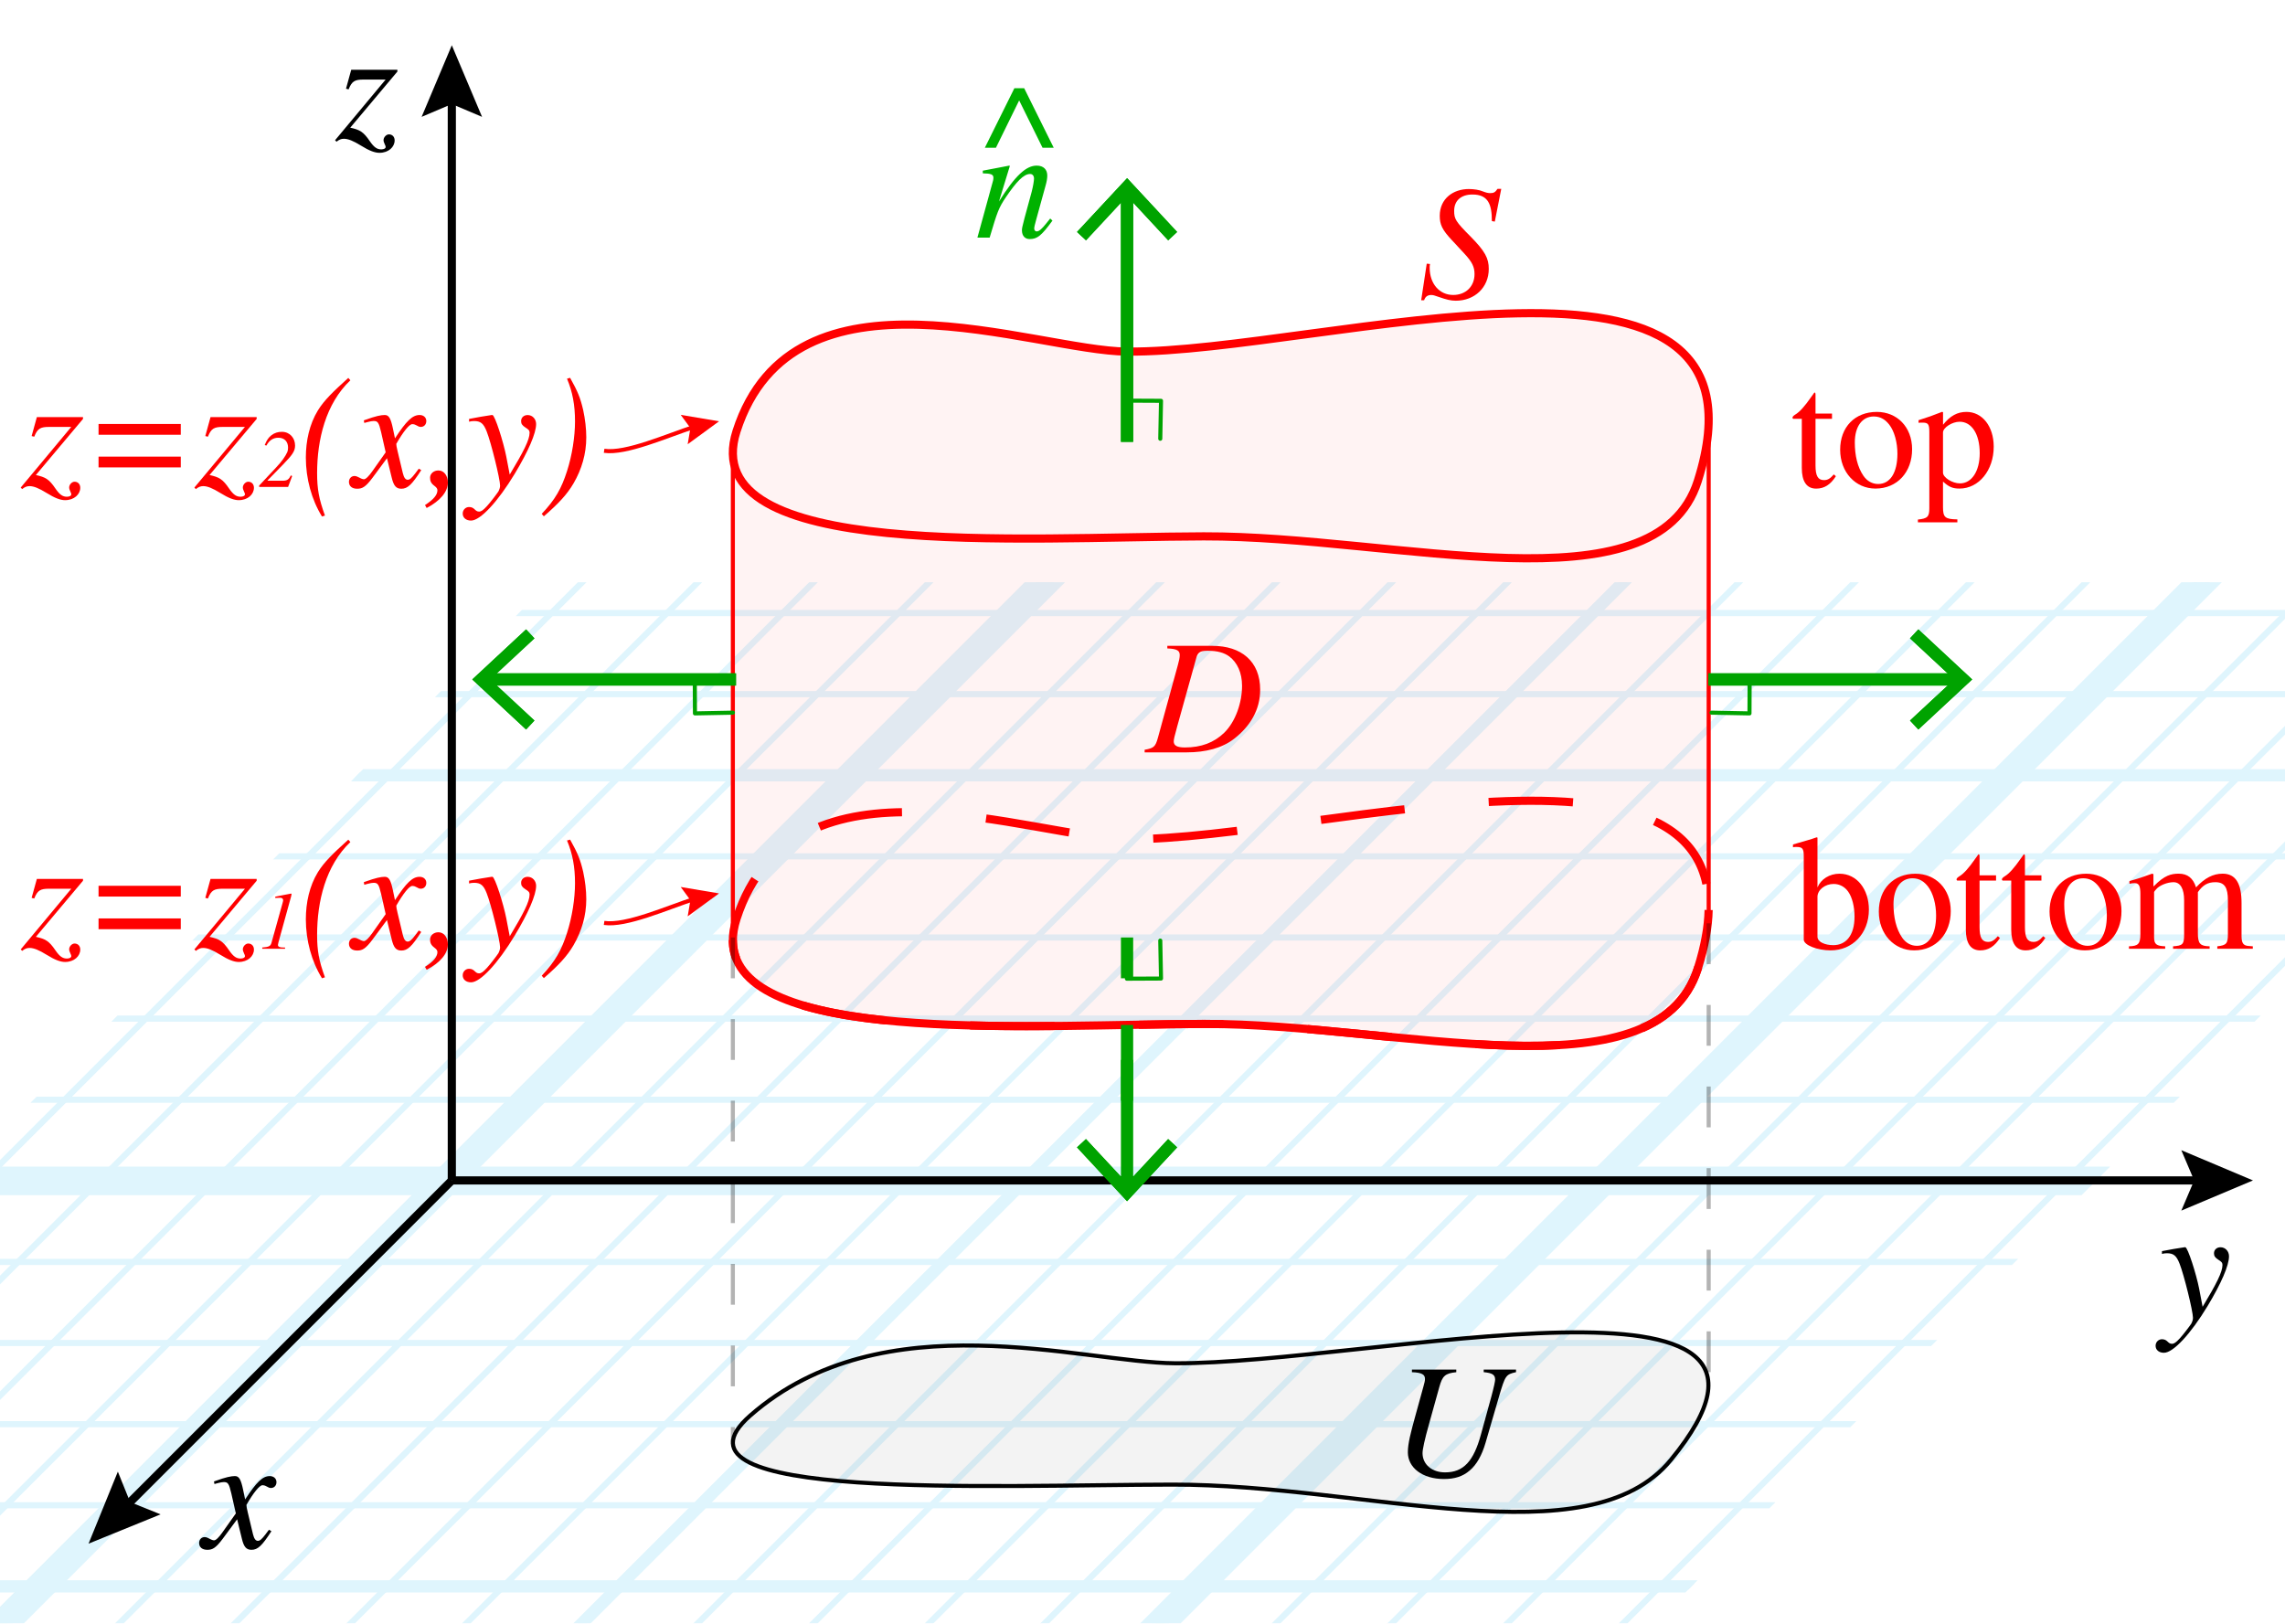 <?xml version="1.0" encoding="utf-8"?>
<!-- Generator: Adobe Illustrator 25.4.1, SVG Export Plug-In . SVG Version: 6.00 Build 0)  -->
<svg version="1.1" xmlns="http://www.w3.org/2000/svg" xmlns:xlink="http://www.w3.org/1999/xlink" x="0px" y="0px"
	 viewBox="0 0 55.995 39.791" enable-background="new 0 0 55.995 39.791" xml:space="preserve">
<g id="Graph_paper_slanted" opacity="0.5">
	<g id="Clipped_grid_00000003068028900943026870000011536296927355263674_">
		<defs>
			<polygon id="SVGID_1_" points="38.363,41.976 -14.158,41.976 13.467,14.27 65.988,14.27 			"/>
		</defs>
		<clipPath id="SVGID_00000093866675627709688260000002063129078069273766_">
			<use xlink:href="#SVGID_1_"  overflow="visible"/>
		</clipPath>
		
			<g id="Grid_00000142891597197125820610000009767860333217090727_" opacity="0.25" clip-path="url(#SVGID_00000093866675627709688260000002063129078069273766_)">
			<g id="Horizontal_1_mm_00000151508609497893311650000018408800186222605470_">
				
					<line fill="none" stroke="#00ABEB" stroke-width="0.15" stroke-miterlimit="10" x1="-44.875" y1="-28.711" x2="181.966" y2="-28.711"/>
				
					<line fill="none" stroke="#00ABEB" stroke-width="0.15" stroke-miterlimit="10" x1="-42.887" y1="-30.699" x2="183.954" y2="-30.699"/>
				
					<line fill="none" stroke="#00ABEB" stroke-width="0.15" stroke-miterlimit="10" x1="-162.164" y1="88.578" x2="64.677" y2="88.578"/>
				
					<line fill="none" stroke="#00ABEB" stroke-width="0.15" stroke-miterlimit="10" x1="-160.176" y1="86.589" x2="66.665" y2="86.589"/>
				
					<line fill="none" stroke="#00ABEB" stroke-width="0.15" stroke-miterlimit="10" x1="-158.188" y1="84.602" x2="68.653" y2="84.602"/>
				
					<line fill="none" stroke="#00ABEB" stroke-width="0.15" stroke-miterlimit="10" x1="-156.2" y1="82.614" x2="70.641" y2="82.614"/>
				
					<line fill="none" stroke="#00ABEB" stroke-width="0.15" stroke-miterlimit="10" x1="-154.212" y1="80.626" x2="72.629" y2="80.626"/>
				
					<line fill="none" stroke="#00ABEB" stroke-width="0.15" stroke-miterlimit="10" x1="-152.224" y1="78.638" x2="74.616" y2="78.638"/>
				
					<line fill="none" stroke="#00ABEB" stroke-width="0.15" stroke-miterlimit="10" x1="-150.236" y1="76.65" x2="76.605" y2="76.65"/>
				
					<line fill="none" stroke="#00ABEB" stroke-width="0.15" stroke-miterlimit="10" x1="-148.249" y1="74.663" x2="78.592" y2="74.663"/>
				
					<line fill="none" stroke="#00ABEB" stroke-width="0.15" stroke-miterlimit="10" x1="-146.26" y1="72.674" x2="80.581" y2="72.674"/>
				
					<line fill="none" stroke="#00ABEB" stroke-width="0.15" stroke-miterlimit="10" x1="-144.272" y1="70.686" x2="82.569" y2="70.686"/>
				
					<line fill="none" stroke="#00ABEB" stroke-width="0.15" stroke-miterlimit="10" x1="-142.285" y1="68.698" x2="84.556" y2="68.698"/>
				
					<line fill="none" stroke="#00ABEB" stroke-width="0.15" stroke-miterlimit="10" x1="-140.296" y1="66.71" x2="86.544" y2="66.71"/>
				
					<line fill="none" stroke="#00ABEB" stroke-width="0.15" stroke-miterlimit="10" x1="-138.308" y1="64.722" x2="88.533" y2="64.722"/>
				
					<line fill="none" stroke="#00ABEB" stroke-width="0.15" stroke-miterlimit="10" x1="-136.321" y1="62.735" x2="90.52" y2="62.735"/>
				
					<line fill="none" stroke="#00ABEB" stroke-width="0.15" stroke-miterlimit="10" x1="-134.333" y1="60.746" x2="92.508" y2="60.746"/>
				
					<line fill="none" stroke="#00ABEB" stroke-width="0.15" stroke-miterlimit="10" x1="-132.345" y1="58.758" x2="94.496" y2="58.758"/>
				
					<line fill="none" stroke="#00ABEB" stroke-width="0.15" stroke-miterlimit="10" x1="-130.357" y1="56.771" x2="96.484" y2="56.771"/>
				
					<line fill="none" stroke="#00ABEB" stroke-width="0.15" stroke-miterlimit="10" x1="-128.369" y1="54.783" x2="98.472" y2="54.783"/>
				
					<line fill="none" stroke="#00ABEB" stroke-width="0.15" stroke-miterlimit="10" x1="-126.381" y1="52.795" x2="100.46" y2="52.795"/>
				
					<line fill="none" stroke="#00ABEB" stroke-width="0.15" stroke-miterlimit="10" x1="-124.393" y1="50.807" x2="102.448" y2="50.807"/>
				
					<line fill="none" stroke="#00ABEB" stroke-width="0.15" stroke-miterlimit="10" x1="-122.405" y1="48.819" x2="104.436" y2="48.819"/>
				
					<line fill="none" stroke="#00ABEB" stroke-width="0.15" stroke-miterlimit="10" x1="-120.417" y1="46.83" x2="106.424" y2="46.83"/>
				
					<line fill="none" stroke="#00ABEB" stroke-width="0.15" stroke-miterlimit="10" x1="-118.429" y1="44.843" x2="108.412" y2="44.843"/>
				
					<line fill="none" stroke="#00ABEB" stroke-width="0.15" stroke-miterlimit="10" x1="-116.441" y1="42.855" x2="110.4" y2="42.855"/>
				
					<line fill="none" stroke="#00ABEB" stroke-width="0.15" stroke-miterlimit="10" x1="-114.453" y1="40.867" x2="112.387" y2="40.867"/>
				
					<line fill="none" stroke="#00ABEB" stroke-width="0.15" stroke-miterlimit="10" x1="-112.465" y1="38.879" x2="114.376" y2="38.879"/>
				
					<line fill="none" stroke="#00ABEB" stroke-width="0.15" stroke-miterlimit="10" x1="-110.477" y1="36.891" x2="116.364" y2="36.891"/>
				
					<line fill="none" stroke="#00ABEB" stroke-width="0.15" stroke-miterlimit="10" x1="-108.49" y1="34.904" x2="118.351" y2="34.904"/>
				
					<line fill="none" stroke="#00ABEB" stroke-width="0.15" stroke-miterlimit="10" x1="-106.501" y1="32.915" x2="120.339" y2="32.915"/>
				
					<line fill="none" stroke="#00ABEB" stroke-width="0.15" stroke-miterlimit="10" x1="-104.513" y1="30.927" x2="122.328" y2="30.927"/>
				
					<line fill="none" stroke="#00ABEB" stroke-width="0.15" stroke-miterlimit="10" x1="-102.526" y1="28.94" x2="124.315" y2="28.94"/>
				
					<line fill="none" stroke="#00ABEB" stroke-width="0.15" stroke-miterlimit="10" x1="-100.538" y1="26.952" x2="126.303" y2="26.952"/>
				
					<line fill="none" stroke="#00ABEB" stroke-width="0.15" stroke-miterlimit="10" x1="-98.549" y1="24.964" x2="128.291" y2="24.964"/>
				
					<line fill="none" stroke="#00ABEB" stroke-width="0.15" stroke-miterlimit="10" x1="-96.562" y1="22.976" x2="130.279" y2="22.976"/>
				
					<line fill="none" stroke="#00ABEB" stroke-width="0.15" stroke-miterlimit="10" x1="-94.574" y1="20.988" x2="132.267" y2="20.988"/>
				<line fill="none" stroke="#00ABEB" stroke-width="0.15" stroke-miterlimit="10" x1="-92.586" y1="19" x2="134.255" y2="19"/>
				
					<line fill="none" stroke="#00ABEB" stroke-width="0.15" stroke-miterlimit="10" x1="-90.598" y1="17.012" x2="136.243" y2="17.012"/>
				
					<line fill="none" stroke="#00ABEB" stroke-width="0.15" stroke-miterlimit="10" x1="-88.61" y1="15.024" x2="138.231" y2="15.024"/>
				
					<line fill="none" stroke="#00ABEB" stroke-width="0.15" stroke-miterlimit="10" x1="-86.622" y1="13.036" x2="140.219" y2="13.036"/>
				
					<line fill="none" stroke="#00ABEB" stroke-width="0.15" stroke-miterlimit="10" x1="-84.634" y1="11.048" x2="142.207" y2="11.048"/>
				
					<line fill="none" stroke="#00ABEB" stroke-width="0.15" stroke-miterlimit="10" x1="-82.646" y1="9.06" x2="144.195" y2="9.06"/>
				
					<line fill="none" stroke="#00ABEB" stroke-width="0.15" stroke-miterlimit="10" x1="-80.658" y1="7.073" x2="146.182" y2="7.073"/>
				
					<line fill="none" stroke="#00ABEB" stroke-width="0.15" stroke-miterlimit="10" x1="-78.67" y1="5.084" x2="148.171" y2="5.084"/>
				
					<line fill="none" stroke="#00ABEB" stroke-width="0.15" stroke-miterlimit="10" x1="-76.682" y1="3.096" x2="150.159" y2="3.096"/>
				
					<line fill="none" stroke="#00ABEB" stroke-width="0.15" stroke-miterlimit="10" x1="-74.695" y1="1.109" x2="152.146" y2="1.109"/>
				
					<line fill="none" stroke="#00ABEB" stroke-width="0.15" stroke-miterlimit="10" x1="-72.706" y1="-0.879" x2="154.134" y2="-0.879"/>
				
					<line fill="none" stroke="#00ABEB" stroke-width="0.15" stroke-miterlimit="10" x1="-70.718" y1="-2.868" x2="156.123" y2="-2.868"/>
				
					<line fill="none" stroke="#00ABEB" stroke-width="0.15" stroke-miterlimit="10" x1="-68.731" y1="-4.855" x2="158.11" y2="-4.855"/>
				
					<line fill="none" stroke="#00ABEB" stroke-width="0.15" stroke-miterlimit="10" x1="-66.743" y1="-6.843" x2="160.098" y2="-6.843"/>
				
					<line fill="none" stroke="#00ABEB" stroke-width="0.15" stroke-miterlimit="10" x1="-64.754" y1="-8.831" x2="162.086" y2="-8.831"/>
				
					<line fill="none" stroke="#00ABEB" stroke-width="0.15" stroke-miterlimit="10" x1="-62.767" y1="-10.819" x2="164.074" y2="-10.819"/>
				
					<line fill="none" stroke="#00ABEB" stroke-width="0.15" stroke-miterlimit="10" x1="-60.779" y1="-12.807" x2="166.062" y2="-12.807"/>
				
					<line fill="none" stroke="#00ABEB" stroke-width="0.15" stroke-miterlimit="10" x1="-58.791" y1="-14.795" x2="168.05" y2="-14.795"/>
				
					<line fill="none" stroke="#00ABEB" stroke-width="0.15" stroke-miterlimit="10" x1="-56.803" y1="-16.783" x2="170.038" y2="-16.783"/>
				
					<line fill="none" stroke="#00ABEB" stroke-width="0.15" stroke-miterlimit="10" x1="-54.815" y1="-18.771" x2="172.026" y2="-18.771"/>
				
					<line fill="none" stroke="#00ABEB" stroke-width="0.15" stroke-miterlimit="10" x1="-52.827" y1="-20.759" x2="174.014" y2="-20.759"/>
				
					<line fill="none" stroke="#00ABEB" stroke-width="0.15" stroke-miterlimit="10" x1="-50.839" y1="-22.747" x2="176.002" y2="-22.747"/>
				
					<line fill="none" stroke="#00ABEB" stroke-width="0.15" stroke-miterlimit="10" x1="-48.851" y1="-24.735" x2="177.99" y2="-24.735"/>
				
					<line fill="none" stroke="#00ABEB" stroke-width="0.15" stroke-miterlimit="10" x1="-46.863" y1="-26.722" x2="179.978" y2="-26.722"/>
			</g>
			<g id="Vertical_1_mm_00000181073523592228201180000012361058669048395659_">
				<g>
					
						<line fill="none" stroke="#00ABEB" stroke-width="0.15" stroke-miterlimit="10" x1="-162.079" y1="88.568" x2="-42.759" y2="-30.751"/>
				</g>
				
					<line fill="none" stroke="#00ABEB" stroke-width="0.15" stroke-miterlimit="10" x1="-159.245" y1="88.568" x2="-39.925" y2="-30.751"/>
				
					<line fill="none" stroke="#00ABEB" stroke-width="0.15" stroke-miterlimit="10" x1="-156.41" y1="88.568" x2="-37.09" y2="-30.751"/>
				
					<line fill="none" stroke="#00ABEB" stroke-width="0.15" stroke-miterlimit="10" x1="-153.575" y1="88.568" x2="-34.255" y2="-30.751"/>
				
					<line fill="none" stroke="#00ABEB" stroke-width="0.15" stroke-miterlimit="10" x1="-150.741" y1="88.568" x2="-31.421" y2="-30.751"/>
				
					<line fill="none" stroke="#00ABEB" stroke-width="0.15" stroke-miterlimit="10" x1="-147.906" y1="88.568" x2="-28.586" y2="-30.751"/>
				
					<line fill="none" stroke="#00ABEB" stroke-width="0.15" stroke-miterlimit="10" x1="-145.071" y1="88.568" x2="-25.751" y2="-30.751"/>
				
					<line fill="none" stroke="#00ABEB" stroke-width="0.15" stroke-miterlimit="10" x1="-142.237" y1="88.568" x2="-22.917" y2="-30.751"/>
				
					<line fill="none" stroke="#00ABEB" stroke-width="0.15" stroke-miterlimit="10" x1="-139.402" y1="88.568" x2="-20.082" y2="-30.751"/>
				
					<line fill="none" stroke="#00ABEB" stroke-width="0.15" stroke-miterlimit="10" x1="-136.568" y1="88.568" x2="-17.248" y2="-30.751"/>
				
					<line fill="none" stroke="#00ABEB" stroke-width="0.15" stroke-miterlimit="10" x1="-133.733" y1="88.568" x2="-14.413" y2="-30.751"/>
				
					<line fill="none" stroke="#00ABEB" stroke-width="0.15" stroke-miterlimit="10" x1="-130.898" y1="88.568" x2="-11.578" y2="-30.751"/>
				
					<line fill="none" stroke="#00ABEB" stroke-width="0.15" stroke-miterlimit="10" x1="-128.064" y1="88.568" x2="-8.744" y2="-30.751"/>
				
					<line fill="none" stroke="#00ABEB" stroke-width="0.15" stroke-miterlimit="10" x1="-125.229" y1="88.568" x2="-5.909" y2="-30.751"/>
				
					<line fill="none" stroke="#00ABEB" stroke-width="0.15" stroke-miterlimit="10" x1="-122.394" y1="88.568" x2="-3.074" y2="-30.751"/>
				
					<line fill="none" stroke="#00ABEB" stroke-width="0.15" stroke-miterlimit="10" x1="-119.56" y1="88.568" x2="-0.24" y2="-30.751"/>
				
					<line fill="none" stroke="#00ABEB" stroke-width="0.15" stroke-miterlimit="10" x1="-116.725" y1="88.568" x2="2.595" y2="-30.751"/>
				
					<line fill="none" stroke="#00ABEB" stroke-width="0.15" stroke-miterlimit="10" x1="-113.89" y1="88.568" x2="5.43" y2="-30.751"/>
				
					<line fill="none" stroke="#00ABEB" stroke-width="0.15" stroke-miterlimit="10" x1="-111.056" y1="88.568" x2="8.264" y2="-30.751"/>
				
					<line fill="none" stroke="#00ABEB" stroke-width="0.15" stroke-miterlimit="10" x1="-108.221" y1="88.568" x2="11.099" y2="-30.751"/>
				
					<line fill="none" stroke="#00ABEB" stroke-width="0.15" stroke-miterlimit="10" x1="-105.386" y1="88.568" x2="13.934" y2="-30.751"/>
				
					<line fill="none" stroke="#00ABEB" stroke-width="0.15" stroke-miterlimit="10" x1="-102.552" y1="88.568" x2="16.768" y2="-30.751"/>
				
					<line fill="none" stroke="#00ABEB" stroke-width="0.15" stroke-miterlimit="10" x1="-99.717" y1="88.568" x2="19.603" y2="-30.751"/>
				
					<line fill="none" stroke="#00ABEB" stroke-width="0.15" stroke-miterlimit="10" x1="-96.882" y1="88.568" x2="22.438" y2="-30.751"/>
				
					<line fill="none" stroke="#00ABEB" stroke-width="0.15" stroke-miterlimit="10" x1="-94.048" y1="88.568" x2="25.272" y2="-30.751"/>
				
					<line fill="none" stroke="#00ABEB" stroke-width="0.15" stroke-miterlimit="10" x1="-91.213" y1="88.568" x2="28.107" y2="-30.751"/>
				
					<line fill="none" stroke="#00ABEB" stroke-width="0.15" stroke-miterlimit="10" x1="-88.379" y1="88.568" x2="30.941" y2="-30.751"/>
				
					<line fill="none" stroke="#00ABEB" stroke-width="0.15" stroke-miterlimit="10" x1="-85.544" y1="88.568" x2="33.776" y2="-30.751"/>
				
					<line fill="none" stroke="#00ABEB" stroke-width="0.15" stroke-miterlimit="10" x1="-82.709" y1="88.568" x2="36.611" y2="-30.751"/>
				
					<line fill="none" stroke="#00ABEB" stroke-width="0.15" stroke-miterlimit="10" x1="-79.875" y1="88.568" x2="39.445" y2="-30.751"/>
				
					<line fill="none" stroke="#00ABEB" stroke-width="0.15" stroke-miterlimit="10" x1="-77.04" y1="88.568" x2="42.28" y2="-30.751"/>
				
					<line fill="none" stroke="#00ABEB" stroke-width="0.15" stroke-miterlimit="10" x1="-74.205" y1="88.568" x2="45.115" y2="-30.751"/>
				
					<line fill="none" stroke="#00ABEB" stroke-width="0.15" stroke-miterlimit="10" x1="-71.371" y1="88.568" x2="47.949" y2="-30.751"/>
				
					<line fill="none" stroke="#00ABEB" stroke-width="0.15" stroke-miterlimit="10" x1="-68.536" y1="88.568" x2="50.784" y2="-30.751"/>
				
					<line fill="none" stroke="#00ABEB" stroke-width="0.15" stroke-miterlimit="10" x1="-65.701" y1="88.568" x2="53.619" y2="-30.751"/>
				
					<line fill="none" stroke="#00ABEB" stroke-width="0.15" stroke-miterlimit="10" x1="-62.867" y1="88.568" x2="56.453" y2="-30.751"/>
				
					<line fill="none" stroke="#00ABEB" stroke-width="0.15" stroke-miterlimit="10" x1="-60.032" y1="88.568" x2="59.288" y2="-30.751"/>
				
					<line fill="none" stroke="#00ABEB" stroke-width="0.15" stroke-miterlimit="10" x1="-57.197" y1="88.568" x2="62.123" y2="-30.751"/>
				
					<line fill="none" stroke="#00ABEB" stroke-width="0.15" stroke-miterlimit="10" x1="-54.363" y1="88.568" x2="64.957" y2="-30.751"/>
				
					<line fill="none" stroke="#00ABEB" stroke-width="0.15" stroke-miterlimit="10" x1="-51.528" y1="88.568" x2="67.792" y2="-30.751"/>
				
					<line fill="none" stroke="#00ABEB" stroke-width="0.15" stroke-miterlimit="10" x1="-48.694" y1="88.568" x2="70.626" y2="-30.751"/>
				
					<line fill="none" stroke="#00ABEB" stroke-width="0.15" stroke-miterlimit="10" x1="-45.859" y1="88.568" x2="73.461" y2="-30.751"/>
				
					<line fill="none" stroke="#00ABEB" stroke-width="0.15" stroke-miterlimit="10" x1="-43.024" y1="88.568" x2="76.296" y2="-30.751"/>
				
					<line fill="none" stroke="#00ABEB" stroke-width="0.15" stroke-miterlimit="10" x1="-40.19" y1="88.568" x2="79.13" y2="-30.751"/>
				
					<line fill="none" stroke="#00ABEB" stroke-width="0.15" stroke-miterlimit="10" x1="-37.355" y1="88.568" x2="81.965" y2="-30.751"/>
				
					<line fill="none" stroke="#00ABEB" stroke-width="0.15" stroke-miterlimit="10" x1="-34.52" y1="88.568" x2="84.8" y2="-30.751"/>
				
					<line fill="none" stroke="#00ABEB" stroke-width="0.15" stroke-miterlimit="10" x1="-31.686" y1="88.568" x2="87.634" y2="-30.751"/>
				
					<line fill="none" stroke="#00ABEB" stroke-width="0.15" stroke-miterlimit="10" x1="-28.851" y1="88.568" x2="90.469" y2="-30.751"/>
				
					<line fill="none" stroke="#00ABEB" stroke-width="0.15" stroke-miterlimit="10" x1="-26.016" y1="88.568" x2="93.304" y2="-30.751"/>
				
					<line fill="none" stroke="#00ABEB" stroke-width="0.15" stroke-miterlimit="10" x1="-23.182" y1="88.568" x2="96.138" y2="-30.751"/>
				
					<line fill="none" stroke="#00ABEB" stroke-width="0.15" stroke-miterlimit="10" x1="-20.347" y1="88.568" x2="98.973" y2="-30.751"/>
				
					<line fill="none" stroke="#00ABEB" stroke-width="0.15" stroke-miterlimit="10" x1="-17.512" y1="88.568" x2="101.808" y2="-30.751"/>
				
					<line fill="none" stroke="#00ABEB" stroke-width="0.15" stroke-miterlimit="10" x1="-14.678" y1="88.568" x2="104.642" y2="-30.751"/>
				
					<line fill="none" stroke="#00ABEB" stroke-width="0.15" stroke-miterlimit="10" x1="-11.843" y1="88.568" x2="107.477" y2="-30.751"/>
				
					<line fill="none" stroke="#00ABEB" stroke-width="0.15" stroke-miterlimit="10" x1="-9.008" y1="88.568" x2="110.312" y2="-30.751"/>
				
					<line fill="none" stroke="#00ABEB" stroke-width="0.15" stroke-miterlimit="10" x1="-6.174" y1="88.568" x2="113.146" y2="-30.751"/>
				
					<line fill="none" stroke="#00ABEB" stroke-width="0.15" stroke-miterlimit="10" x1="-3.339" y1="88.568" x2="115.981" y2="-30.751"/>
				
					<line fill="none" stroke="#00ABEB" stroke-width="0.15" stroke-miterlimit="10" x1="-0.505" y1="88.568" x2="118.815" y2="-30.751"/>
				
					<line fill="none" stroke="#00ABEB" stroke-width="0.15" stroke-miterlimit="10" x1="2.33" y1="88.568" x2="121.65" y2="-30.751"/>
				
					<line fill="none" stroke="#00ABEB" stroke-width="0.15" stroke-miterlimit="10" x1="5.165" y1="88.568" x2="124.485" y2="-30.751"/>
				
					<line fill="none" stroke="#00ABEB" stroke-width="0.15" stroke-miterlimit="10" x1="7.999" y1="88.568" x2="127.319" y2="-30.751"/>
				
					<line fill="none" stroke="#00ABEB" stroke-width="0.15" stroke-miterlimit="10" x1="10.834" y1="88.568" x2="130.154" y2="-30.751"/>
				
					<line fill="none" stroke="#00ABEB" stroke-width="0.15" stroke-miterlimit="10" x1="13.669" y1="88.568" x2="132.989" y2="-30.751"/>
				
					<line fill="none" stroke="#00ABEB" stroke-width="0.15" stroke-miterlimit="10" x1="16.503" y1="88.568" x2="135.823" y2="-30.751"/>
				
					<line fill="none" stroke="#00ABEB" stroke-width="0.15" stroke-miterlimit="10" x1="19.338" y1="88.568" x2="138.658" y2="-30.751"/>
				
					<line fill="none" stroke="#00ABEB" stroke-width="0.15" stroke-miterlimit="10" x1="22.173" y1="88.568" x2="141.493" y2="-30.751"/>
				
					<line fill="none" stroke="#00ABEB" stroke-width="0.15" stroke-miterlimit="10" x1="25.007" y1="88.568" x2="144.327" y2="-30.751"/>
				
					<line fill="none" stroke="#00ABEB" stroke-width="0.15" stroke-miterlimit="10" x1="27.842" y1="88.568" x2="147.162" y2="-30.751"/>
				
					<line fill="none" stroke="#00ABEB" stroke-width="0.15" stroke-miterlimit="10" x1="30.677" y1="88.568" x2="149.997" y2="-30.751"/>
				
					<line fill="none" stroke="#00ABEB" stroke-width="0.15" stroke-miterlimit="10" x1="33.511" y1="88.568" x2="152.831" y2="-30.751"/>
				
					<line fill="none" stroke="#00ABEB" stroke-width="0.15" stroke-miterlimit="10" x1="36.346" y1="88.568" x2="155.666" y2="-30.751"/>
				
					<line fill="none" stroke="#00ABEB" stroke-width="0.15" stroke-miterlimit="10" x1="39.181" y1="88.568" x2="158.501" y2="-30.751"/>
				
					<line fill="none" stroke="#00ABEB" stroke-width="0.15" stroke-miterlimit="10" x1="42.015" y1="88.568" x2="161.335" y2="-30.751"/>
				
					<line fill="none" stroke="#00ABEB" stroke-width="0.15" stroke-miterlimit="10" x1="44.85" y1="88.568" x2="164.17" y2="-30.751"/>
				
					<line fill="none" stroke="#00ABEB" stroke-width="0.15" stroke-miterlimit="10" x1="47.684" y1="88.568" x2="167.004" y2="-30.751"/>
				
					<line fill="none" stroke="#00ABEB" stroke-width="0.15" stroke-miterlimit="10" x1="50.519" y1="88.568" x2="169.839" y2="-30.751"/>
				
					<line fill="none" stroke="#00ABEB" stroke-width="0.15" stroke-miterlimit="10" x1="53.354" y1="88.568" x2="172.674" y2="-30.751"/>
				
					<line fill="none" stroke="#00ABEB" stroke-width="0.15" stroke-miterlimit="10" x1="56.188" y1="88.568" x2="175.508" y2="-30.751"/>
				
					<line fill="none" stroke="#00ABEB" stroke-width="0.15" stroke-miterlimit="10" x1="59.023" y1="88.568" x2="178.343" y2="-30.751"/>
				
					<line fill="none" stroke="#00ABEB" stroke-width="0.15" stroke-miterlimit="10" x1="61.858" y1="88.568" x2="181.178" y2="-30.751"/>
				
					<line fill="none" stroke="#00ABEB" stroke-width="0.15" stroke-miterlimit="10" x1="64.692" y1="88.568" x2="184.012" y2="-30.751"/>
			</g>
			<g id="Horizontal_5_mm_00000011735556503592991880000008134099091165005186_">
				
					<line fill="none" stroke="#00ABEB" stroke-width="0.3" stroke-miterlimit="10" x1="-162.439" y1="88.578" x2="64.677" y2="88.578"/>
				
					<line fill="none" stroke="#00ABEB" stroke-width="0.3" stroke-miterlimit="10" x1="-152.499" y1="78.638" x2="74.616" y2="78.638"/>
				
					<line fill="none" stroke="#00ABEB" stroke-width="0.3" stroke-miterlimit="10" x1="-142.56" y1="68.698" x2="84.556" y2="68.698"/>
				
					<line fill="none" stroke="#00ABEB" stroke-width="0.3" stroke-miterlimit="10" x1="-132.619" y1="58.758" x2="94.496" y2="58.758"/>
				
					<line fill="none" stroke="#00ABEB" stroke-width="0.3" stroke-miterlimit="10" x1="-122.68" y1="48.819" x2="104.436" y2="48.819"/>
				
					<line fill="none" stroke="#00ABEB" stroke-width="0.3" stroke-miterlimit="10" x1="-112.74" y1="38.879" x2="114.376" y2="38.879"/>
				
					<line fill="none" stroke="#00ABEB" stroke-width="0.3" stroke-miterlimit="10" x1="-102.801" y1="28.94" x2="124.315" y2="28.94"/>
				<line fill="none" stroke="#00ABEB" stroke-width="0.3" stroke-miterlimit="10" x1="-92.861" y1="19" x2="134.255" y2="19"/>
				<line fill="none" stroke="#00ABEB" stroke-width="0.3" stroke-miterlimit="10" x1="-82.921" y1="9.06" x2="144.195" y2="9.06"/>
				
					<line fill="none" stroke="#00ABEB" stroke-width="0.3" stroke-miterlimit="10" x1="-72.981" y1="-0.879" x2="154.134" y2="-0.879"/>
				
					<line fill="none" stroke="#00ABEB" stroke-width="0.3" stroke-miterlimit="10" x1="-63.042" y1="-10.819" x2="164.074" y2="-10.819"/>
			</g>
			<g id="Vertical_5_mm_00000064346364918789686960000003233481195482251947_">
				
					<line fill="none" stroke="#00ABEB" stroke-width="0.3" stroke-miterlimit="10" x1="-162.079" y1="88.568" x2="-42.566" y2="-30.944"/>
				
					<line fill="none" stroke="#00ABEB" stroke-width="0.3" stroke-miterlimit="10" x1="-147.906" y1="88.568" x2="-28.393" y2="-30.944"/>
				
					<line fill="none" stroke="#00ABEB" stroke-width="0.3" stroke-miterlimit="10" x1="-133.733" y1="88.568" x2="-14.22" y2="-30.944"/>
				
					<line fill="none" stroke="#00ABEB" stroke-width="0.3" stroke-miterlimit="10" x1="-119.56" y1="88.568" x2="-0.047" y2="-30.944"/>
				
					<line fill="none" stroke="#00ABEB" stroke-width="0.3" stroke-miterlimit="10" x1="-105.386" y1="88.568" x2="14.127" y2="-30.944"/>
				
					<line fill="none" stroke="#00ABEB" stroke-width="0.3" stroke-miterlimit="10" x1="-91.213" y1="88.568" x2="28.3" y2="-30.944"/>
				
					<line fill="none" stroke="#00ABEB" stroke-width="0.3" stroke-miterlimit="10" x1="-77.04" y1="88.568" x2="42.473" y2="-30.944"/>
				
					<line fill="none" stroke="#00ABEB" stroke-width="0.3" stroke-miterlimit="10" x1="-62.867" y1="88.568" x2="56.646" y2="-30.944"/>
				
					<line fill="none" stroke="#00ABEB" stroke-width="0.3" stroke-miterlimit="10" x1="-48.694" y1="88.568" x2="70.819" y2="-30.944"/>
				
					<line fill="none" stroke="#00ABEB" stroke-width="0.3" stroke-miterlimit="10" x1="-34.52" y1="88.568" x2="84.993" y2="-30.944"/>
				
					<line fill="none" stroke="#00ABEB" stroke-width="0.3" stroke-miterlimit="10" x1="-20.347" y1="88.568" x2="99.166" y2="-30.944"/>
				
					<line fill="none" stroke="#00ABEB" stroke-width="0.3" stroke-miterlimit="10" x1="-6.174" y1="88.568" x2="113.339" y2="-30.944"/>
				
					<line fill="none" stroke="#00ABEB" stroke-width="0.3" stroke-miterlimit="10" x1="7.999" y1="88.568" x2="127.512" y2="-30.944"/>
				
					<line fill="none" stroke="#00ABEB" stroke-width="0.3" stroke-miterlimit="10" x1="22.173" y1="88.568" x2="141.686" y2="-30.944"/>
				
					<line fill="none" stroke="#00ABEB" stroke-width="0.3" stroke-miterlimit="10" x1="36.346" y1="88.568" x2="155.859" y2="-30.944"/>
				
					<line fill="none" stroke="#00ABEB" stroke-width="0.3" stroke-miterlimit="10" x1="50.519" y1="88.568" x2="170.032" y2="-30.944"/>
				
					<line fill="none" stroke="#00ABEB" stroke-width="0.3" stroke-miterlimit="10" x1="64.692" y1="88.568" x2="184.205" y2="-30.944"/>
			</g>
			<g id="Horizontal_10_mm_00000163045836177147705350000008480455355013810362_">
				
					<line id="_x31_9_00000057116790517712807720000015084113881736219806_" fill="none" stroke="#00ABEB" stroke-width="0.7" stroke-miterlimit="10" x1="-162.439" y1="88.578" x2="64.677" y2="88.578"/>
				
					<line id="_x32_0_00000024685878617286333290000013167547815532084100_" fill="none" stroke="#00ABEB" stroke-width="0.7" stroke-miterlimit="10" x1="-142.56" y1="68.698" x2="84.556" y2="68.698"/>
				
					<line id="_x32_1_00000138564813020868535020000012777939180148238773_" fill="none" stroke="#00ABEB" stroke-width="0.7" stroke-miterlimit="10" x1="-122.68" y1="48.819" x2="104.436" y2="48.819"/>
				
					<line id="_x32_2_00000052807586205252870140000014502512662559454639_" fill="none" stroke="#00ABEB" stroke-width="0.7" stroke-miterlimit="10" x1="-102.801" y1="28.94" x2="124.315" y2="28.94"/>
				
					<line id="_x32_3_00000051376893246677475670000009295515732899575694_" fill="none" stroke="#00ABEB" stroke-width="0.7" stroke-miterlimit="10" x1="-82.921" y1="9.06" x2="144.195" y2="9.06"/>
				
					<line id="_x32_4_00000099657911357833521510000007853591198542098087_" fill="none" stroke="#00ABEB" stroke-width="0.7" stroke-miterlimit="10" x1="-63.042" y1="-10.819" x2="164.074" y2="-10.819"/>
				
					<line id="_x32_5_00000155127691660191171140000008292164438978366870_" fill="none" stroke="#00ABEB" stroke-width="0.7" stroke-miterlimit="10" x1="-43.162" y1="-30.699" x2="183.954" y2="-30.699"/>
			</g>
			<g id="Vertical_10_mm_00000134969164297783457920000010833503864539426239_">
				
					<line id="_x30__00000151539528360119995570000005083818057555393183_" fill="none" stroke="#00ABEB" stroke-width="0.7" stroke-miterlimit="10" x1="-162.079" y1="88.568" x2="-42.566" y2="-30.944"/>
				
					<line id="_x31__00000021823889366233599640000011971139016478256513_" fill="none" stroke="#00ABEB" stroke-width="0.7" stroke-miterlimit="10" x1="-133.733" y1="88.568" x2="-14.22" y2="-30.944"/>
				
					<line id="_x32__00000071550223824624162640000006130814236846722696_" fill="none" stroke="#00ABEB" stroke-width="0.7" stroke-miterlimit="10" x1="-105.386" y1="88.568" x2="14.127" y2="-30.944"/>
				
					<line id="_x33__00000042015976804734918030000005045165563697445304_" fill="none" stroke="#00ABEB" stroke-width="0.7" stroke-miterlimit="10" x1="-77.04" y1="88.568" x2="42.473" y2="-30.944"/>
				
					<line id="_x34__00000081637789328126233800000002486991317463304126_" fill="none" stroke="#00ABEB" stroke-width="0.7" stroke-miterlimit="10" x1="-48.694" y1="88.568" x2="70.819" y2="-30.944"/>
				
					<line id="_x35__00000051353690731882489090000004794744233340785543_" fill="none" stroke="#00ABEB" stroke-width="0.7" stroke-miterlimit="10" x1="-20.347" y1="88.568" x2="99.166" y2="-30.944"/>
				
					<line id="_x36__00000011745311307505536660000010485558803267122343_" fill="none" stroke="#00ABEB" stroke-width="0.7" stroke-miterlimit="10" x1="7.999" y1="88.568" x2="127.512" y2="-30.944"/>
				
					<line id="_x37__00000045602144989735358580000003937589459941247142_" fill="none" stroke="#00ABEB" stroke-width="0.7" stroke-miterlimit="10" x1="36.346" y1="88.568" x2="155.859" y2="-30.944"/>
				
					<line id="_x38__00000047029857857898873560000014194396358708286345_" fill="none" stroke="#00ABEB" stroke-width="0.7" stroke-miterlimit="10" x1="64.692" y1="88.568" x2="184.205" y2="-30.944"/>
			</g>
		</g>
	</g>
</g>
<g id="Axis">
	<g id="lines">
		<g>
			<g>
				<line fill="none" stroke="#000000" stroke-width="0.2" stroke-miterlimit="10" x1="11.072" y1="28.93" x2="54.016" y2="28.93"/>
				<g>
					<polygon points="53.454,29.67 53.769,28.93 53.454,28.189 55.21,28.93 					"/>
				</g>
			</g>
		</g>
		<g>
			<g>
				<line fill="none" stroke="#000000" stroke-width="0.2" stroke-miterlimit="10" x1="11.072" y1="28.93" x2="3.014" y2="36.988"/>
				<g>
					<polygon points="2.888,36.067 3.189,36.813 3.935,37.114 2.17,37.832 					"/>
				</g>
			</g>
		</g>
		<g>
			<g>
				<line fill="none" stroke="#000000" stroke-width="0.2" stroke-miterlimit="10" x1="11.072" y1="28.93" x2="11.072" y2="2.303"/>
				<g>
					<polygon points="11.813,2.864 11.072,2.55 10.332,2.864 11.072,1.109 					"/>
				</g>
			</g>
		</g>
		<path fill="none" stroke="#000000" stroke-width="0.2" stroke-miterlimit="10" d="M11.072,13.006"/>
		<path fill="none" stroke="#000000" stroke-width="0.2" stroke-miterlimit="10" d="M11.072,28.93"/>
	</g>
	<g id="names">
		<g>
			<path d="M53.976,32.027c0.339-0.564,0.487-0.852,0.487-1.027c0-0.056-0.028-0.08-0.104-0.128
				c-0.08-0.052-0.104-0.092-0.104-0.156c0-0.088,0.068-0.148,0.16-0.148c0.12,0,0.208,0.1,0.208,0.22
				c0,0.228-0.192,0.667-0.524,1.219c-0.416,0.688-0.843,1.147-1.071,1.147c-0.12,0-0.204-0.068-0.204-0.172
				c0-0.088,0.068-0.16,0.156-0.16c0.14,0,0.14,0.112,0.244,0.112c0.052,0,0.1-0.032,0.192-0.132
				c0.072-0.076,0.252-0.312,0.284-0.364c0.024-0.048,0.04-0.096,0.04-0.14c0-0.16-0.22-1.055-0.328-1.327
				c-0.076-0.196-0.148-0.256-0.308-0.256c-0.044,0-0.08,0.004-0.124,0.016v-0.068c0.044-0.008,0.088-0.016,0.128-0.024
				c0.08-0.016,0.212-0.04,0.428-0.072h0.016c0.06,0,0.271,0.664,0.34,1.02L53.976,32.027z"/>
		</g>
		<g>
			<path d="M8.583,3.129c0.232,0.052,0.32,0.096,0.48,0.332c0.104,0.152,0.18,0.2,0.28,0.2c0.064,0,0.108-0.024,0.108-0.06
				c0-0.016-0.008-0.036-0.02-0.06c-0.024-0.048-0.032-0.08-0.032-0.112c0.004-0.068,0.068-0.136,0.132-0.136
				c0.083,0,0.14,0.06,0.14,0.148c0,0.16-0.148,0.304-0.372,0.304c-0.116,0-0.252-0.052-0.452-0.176
				C8.659,3.453,8.531,3.401,8.427,3.401c-0.064,0-0.116,0.02-0.18,0.072L8.211,3.437l1.239-1.487H8.907
				c-0.208,0-0.284,0.036-0.364,0.24L8.479,2.174L8.607,1.71h1.131v0.044L8.583,3.129z"/>
		</g>
		<g>
			<path d="M6.007,36.748c0.28-0.428,0.428-0.572,0.604-0.572c0.096,0,0.164,0.06,0.164,0.148c0,0.084-0.056,0.144-0.136,0.144
				c-0.076,0-0.112-0.068-0.208-0.068c-0.072,0-0.216,0.176-0.392,0.483c0,0.028,0.008,0.084,0.032,0.18l0.128,0.536
				c0.028,0.112,0.064,0.164,0.12,0.164c0.052,0,0.096-0.04,0.188-0.16c0.036-0.048,0.052-0.072,0.084-0.112l0.06,0.036
				c-0.232,0.36-0.336,0.456-0.488,0.456c-0.128,0-0.188-0.072-0.236-0.272l-0.116-0.476l-0.352,0.476
				c-0.176,0.236-0.256,0.272-0.38,0.272s-0.2-0.064-0.2-0.168c0-0.08,0.056-0.144,0.136-0.144c0.036,0,0.076,0.016,0.128,0.044
				c0.04,0.024,0.08,0.036,0.104,0.036c0.044,0,0.12-0.076,0.204-0.196l0.328-0.464l-0.112-0.496
				c-0.056-0.24-0.084-0.272-0.184-0.272c-0.032,0-0.08,0.008-0.156,0.028l-0.072,0.02l-0.012-0.063l0.044-0.016
				c0.244-0.088,0.376-0.116,0.468-0.116c0.1,0,0.148,0.072,0.204,0.344L6.007,36.748z"/>
		</g>
	</g>
</g>
<g id="Layer_6">
	<path opacity="0.05" fill="#FF0000" d="M41.871,22.302V10.327l-0.021,0.352c0.561-5.237-9.731-2.027-14.23-2.062
		c-2.274-0.017-8.174-2.389-9.571,1.951c-0.055,0.171-0.084,0.331-0.089,0.481l-0.001,0v11.993
		c-0.008,2.609,7.389,2.063,11.538,2.053c4.751-0.012,11.087,1.88,12.11-1.362C41.778,23.192,41.863,22.717,41.871,22.302z"/>
	<path fill="none" stroke="#FF0000" stroke-width="0.2" stroke-miterlimit="10" d="M41.607,11.783
		c-1.024,3.242-7.36,1.35-12.11,1.362c-4.407,0.011-12.479,0.626-11.448-2.577c1.397-4.34,7.297-1.968,9.571-1.951
		C32.405,8.654,43.742,5.021,41.607,11.783z"/>
	<g>
		<path fill="none" stroke="#FF0000" stroke-width="0.2" stroke-miterlimit="10" stroke-dasharray="2.068,2.068" d="
			M41.607,23.733c-1.024,3.242-7.36,1.35-12.11,1.362c-4.407,0.011-12.479,0.626-11.448-2.577c1.397-4.34,7.297-1.968,9.571-1.951
			C32.405,20.604,43.742,16.971,41.607,23.733z"/>
	</g>
	<path fill="none" stroke="#FF0000" stroke-width="0.2" stroke-miterlimit="10" d="M41.871,22.302
		c-0.009,0.415-0.093,0.889-0.264,1.43c-1.024,3.242-7.36,1.35-12.11,1.362c-3.997,0.01-11.011,0.517-11.51-1.78
		c-0.019-0.087-0.028-0.178-0.028-0.273"/>
	<path opacity="0.05" d="M40.946,35.779c-2.02,2.462-7.462,0.598-12.217,0.606c-4.411,0.007-12.747,0.411-10.343-1.693
		c3.258-2.851,8.141-1.293,10.407-1.281C33.563,33.435,45.204,30.589,40.946,35.779z"/>
	<path fill="none" stroke="#000000" stroke-width="0.1" stroke-miterlimit="10" d="M40.946,35.779
		c-2.02,2.462-7.462,0.598-12.217,0.606c-4.411,0.007-12.747,0.411-10.343-1.693c3.258-2.851,8.141-1.293,10.407-1.281
		C33.563,33.435,45.204,30.589,40.946,35.779z"/>
	<path fill="none" stroke="#000000" stroke-width="0.1" stroke-miterlimit="10" d="M17.959,38.986"/>
	<path fill="none" stroke="#FF0000" stroke-width="0.1" stroke-miterlimit="10" d="M41.872,38.51"/>
	<line fill="none" stroke="#FF0000" stroke-width="0.1" stroke-miterlimit="10" x1="41.872" y1="10.679" x2="41.872" y2="22.629"/>
	<line fill="none" stroke="#FF0000" stroke-width="0.1" stroke-miterlimit="10" x1="17.959" y1="11.156" x2="17.959" y2="22.976"/>
</g>
<g id="Layer_7">
	
		<line opacity="0.3" fill="none" stroke="#000000" stroke-width="0.1" stroke-miterlimit="10" stroke-dasharray="1" x1="41.872" y1="22.629" x2="41.872" y2="33.971"/>
	
		<line opacity="0.3" fill="none" stroke="#000000" stroke-width="0.1" stroke-miterlimit="10" stroke-dasharray="1" x1="17.959" y1="22.976" x2="17.959" y2="35.337"/>
	<g>
		<path fill="#FF0000" d="M0.879,22.96c0.232,0.052,0.32,0.096,0.48,0.332c0.104,0.152,0.18,0.2,0.28,0.2
			c0.064,0,0.108-0.024,0.108-0.06c0-0.016-0.008-0.036-0.02-0.06c-0.024-0.048-0.032-0.08-0.032-0.112
			c0.004-0.068,0.068-0.136,0.132-0.136c0.083,0,0.14,0.06,0.14,0.148c0,0.16-0.148,0.304-0.372,0.304
			c-0.116,0-0.252-0.052-0.452-0.176c-0.188-0.116-0.315-0.168-0.419-0.168c-0.064,0-0.116,0.02-0.18,0.072l-0.036-0.036
			l1.239-1.487H1.203c-0.208,0-0.284,0.036-0.364,0.24l-0.064-0.016l0.128-0.464h1.131v0.044L0.879,22.96z"/>
		<path fill="#FF0000" d="M2.415,21.973v-0.264H4.43v0.264H2.415z M2.415,22.773v-0.264H4.43v0.264H2.415z"/>
		<path fill="#FF0000" d="M5.135,22.96c0.232,0.052,0.32,0.096,0.48,0.332c0.104,0.152,0.18,0.2,0.28,0.2
			c0.064,0,0.108-0.024,0.108-0.06c0-0.016-0.008-0.036-0.02-0.06c-0.024-0.048-0.032-0.08-0.032-0.112
			c0.004-0.068,0.068-0.136,0.132-0.136c0.083,0,0.14,0.06,0.14,0.148c0,0.16-0.148,0.304-0.372,0.304
			c-0.116,0-0.252-0.052-0.452-0.176c-0.188-0.116-0.315-0.168-0.419-0.168c-0.064,0-0.116,0.02-0.18,0.072l-0.036-0.036
			l1.239-1.487H5.459c-0.208,0-0.284,0.036-0.364,0.24l-0.064-0.016l0.128-0.464H6.29v0.044L5.135,22.96z"/>
		<path fill="#FF0000" d="M7.135,21.901c0.006,0,0.01,0.006,0.01,0.014c0,0.01-0.004,0.03-0.012,0.058L6.847,23.01
			c-0.014,0.05-0.036,0.128-0.036,0.148c0,0.046,0.044,0.064,0.132,0.064h0.042v0.03H6.427v-0.03
			c0.158-0.012,0.202-0.034,0.224-0.11l0.272-0.975c0.01-0.038,0.016-0.058,0.016-0.072c0-0.038-0.026-0.062-0.07-0.062H6.863
			c-0.036,0-0.08,0.002-0.118,0.004v-0.03l0.046-0.01c0.176-0.038,0.184-0.034,0.338-0.066H7.135z"/>
		<path fill="#FF0000" d="M8.586,20.637c-0.607,0.576-0.815,1.459-0.815,2.275c0,0.388,0.044,0.632,0.192,1.04l-0.072,0.024
			c-0.256-0.412-0.396-0.932-0.396-1.443c0-0.412,0.088-0.819,0.296-1.159c0.156-0.252,0.375-0.46,0.744-0.795L8.586,20.637z"/>
		<path fill="#FF0000" d="M9.679,22.061c0.28-0.428,0.428-0.572,0.604-0.572c0.096,0,0.164,0.06,0.164,0.148
			c0,0.084-0.056,0.144-0.136,0.144c-0.076,0-0.112-0.068-0.208-0.068c-0.072,0-0.216,0.176-0.392,0.483
			c0,0.028,0.008,0.084,0.032,0.18l0.128,0.536c0.028,0.112,0.064,0.164,0.12,0.164c0.052,0,0.096-0.04,0.188-0.16
			c0.036-0.048,0.052-0.072,0.084-0.112l0.06,0.036c-0.232,0.36-0.336,0.456-0.488,0.456c-0.128,0-0.188-0.072-0.236-0.272
			l-0.116-0.476l-0.352,0.476c-0.176,0.236-0.256,0.272-0.38,0.272c-0.124,0-0.2-0.064-0.2-0.168c0-0.08,0.056-0.144,0.136-0.144
			c0.036,0,0.076,0.016,0.128,0.044c0.04,0.024,0.08,0.036,0.104,0.036c0.044,0,0.12-0.076,0.204-0.196l0.328-0.464l-0.112-0.496
			c-0.056-0.24-0.084-0.272-0.184-0.272c-0.032,0-0.08,0.008-0.156,0.028l-0.072,0.02l-0.012-0.063l0.044-0.016
			c0.244-0.088,0.376-0.116,0.468-0.116c0.1,0,0.148,0.072,0.204,0.344L9.679,22.061z"/>
		<path fill="#FF0000" d="M10.415,23.696c0.212-0.136,0.304-0.252,0.304-0.36c0-0.04-0.016-0.068-0.08-0.116
			c-0.08-0.06-0.1-0.12-0.1-0.196c0-0.096,0.088-0.176,0.204-0.176c0.144,0,0.232,0.136,0.232,0.296c0,0.224-0.184,0.448-0.52,0.624
			L10.415,23.696z"/>
		<path fill="#FF0000" d="M12.491,22.948c0.339-0.564,0.487-0.852,0.487-1.027c0-0.056-0.028-0.08-0.104-0.128
			c-0.08-0.052-0.104-0.092-0.104-0.156c0-0.088,0.068-0.148,0.16-0.148c0.12,0,0.208,0.1,0.208,0.22
			c0,0.228-0.192,0.667-0.524,1.219c-0.416,0.688-0.843,1.147-1.071,1.147c-0.12,0-0.204-0.068-0.204-0.172
			c0-0.088,0.068-0.16,0.156-0.16c0.14,0,0.14,0.112,0.244,0.112c0.052,0,0.1-0.032,0.192-0.132
			c0.072-0.076,0.252-0.312,0.284-0.364c0.024-0.048,0.04-0.096,0.04-0.14c0-0.16-0.22-1.055-0.328-1.327
			c-0.076-0.196-0.148-0.256-0.308-0.256c-0.044,0-0.08,0.004-0.124,0.016v-0.068c0.044-0.008,0.088-0.016,0.128-0.024
			c0.08-0.016,0.212-0.04,0.428-0.072h0.016c0.06,0,0.271,0.664,0.34,1.02L12.491,22.948z"/>
		<path fill="#FF0000" d="M13.971,20.578c0.188,0.335,0.251,0.492,0.32,0.788c0.048,0.224,0.076,0.456,0.076,0.671
			c0,0.404-0.112,0.784-0.312,1.127c-0.156,0.268-0.364,0.492-0.728,0.808l-0.052-0.06c0.336-0.356,0.484-0.624,0.62-1.047
			c0.124-0.384,0.196-0.844,0.196-1.219c0-0.4-0.06-0.724-0.196-1.047L13.971,20.578z"/>
	</g>
	<g>
		<path fill="#FF0000" d="M0.879,11.642c0.232,0.052,0.32,0.096,0.48,0.332c0.104,0.152,0.18,0.2,0.28,0.2
			c0.064,0,0.108-0.024,0.108-0.06c0-0.016-0.008-0.036-0.02-0.06c-0.024-0.048-0.032-0.08-0.032-0.112
			c0.004-0.068,0.068-0.136,0.132-0.136c0.083,0,0.14,0.06,0.14,0.148c0,0.16-0.148,0.304-0.372,0.304
			c-0.116,0-0.252-0.052-0.452-0.176c-0.188-0.116-0.315-0.168-0.419-0.168c-0.064,0-0.116,0.02-0.18,0.072L0.507,11.95l1.239-1.487
			H1.203c-0.208,0-0.284,0.036-0.364,0.24l-0.064-0.016l0.128-0.464h1.131v0.044L0.879,11.642z"/>
		<path fill="#FF0000" d="M2.415,10.655v-0.264H4.43v0.264H2.415z M2.415,11.455v-0.264H4.43v0.264H2.415z"/>
		<path fill="#FF0000" d="M5.135,11.642c0.232,0.052,0.32,0.096,0.48,0.332c0.104,0.152,0.18,0.2,0.28,0.2
			c0.064,0,0.108-0.024,0.108-0.06c0-0.016-0.008-0.036-0.02-0.06c-0.024-0.048-0.032-0.08-0.032-0.112
			c0.004-0.068,0.068-0.136,0.132-0.136c0.083,0,0.14,0.06,0.14,0.148c0,0.16-0.148,0.304-0.372,0.304
			c-0.116,0-0.252-0.052-0.452-0.176c-0.188-0.116-0.315-0.168-0.419-0.168c-0.064,0-0.116,0.02-0.18,0.072L4.763,11.95l1.239-1.487
			H5.459c-0.208,0-0.284,0.036-0.364,0.24l-0.064-0.016l0.128-0.464H6.29v0.044L5.135,11.642z"/>
		<path fill="#FF0000" d="M6.487,10.907c0.048-0.118,0.094-0.186,0.164-0.24c0.078-0.06,0.164-0.084,0.256-0.084
			c0.192,0,0.324,0.148,0.324,0.337c0,0.134-0.062,0.226-0.298,0.468l-0.375,0.384v0.01h0.362c0.118,0,0.158-0.03,0.206-0.13
			l0.034,0.014l-0.1,0.268H6.351V11.9l0.42-0.448c0.132-0.14,0.222-0.266,0.27-0.374c0.012-0.026,0.018-0.064,0.018-0.108
			c0-0.138-0.08-0.242-0.238-0.242c-0.12,0-0.222,0.058-0.292,0.192L6.487,10.907z"/>
		<path fill="#FF0000" d="M8.586,9.32c-0.607,0.576-0.815,1.459-0.815,2.275c0,0.388,0.044,0.632,0.192,1.04l-0.072,0.024
			c-0.256-0.412-0.396-0.932-0.396-1.443c0-0.412,0.088-0.819,0.296-1.159c0.156-0.252,0.375-0.46,0.744-0.795L8.586,9.32z"/>
		<path fill="#FF0000" d="M9.679,10.743c0.28-0.428,0.428-0.572,0.604-0.572c0.096,0,0.164,0.06,0.164,0.148
			c0,0.084-0.056,0.144-0.136,0.144c-0.076,0-0.112-0.068-0.208-0.068c-0.072,0-0.216,0.176-0.392,0.483
			c0,0.028,0.008,0.084,0.032,0.18l0.128,0.536c0.028,0.112,0.064,0.164,0.12,0.164c0.052,0,0.096-0.04,0.188-0.16
			c0.036-0.048,0.052-0.072,0.084-0.112l0.06,0.036c-0.232,0.36-0.336,0.456-0.488,0.456c-0.128,0-0.188-0.072-0.236-0.272
			l-0.116-0.476l-0.352,0.476c-0.176,0.236-0.256,0.272-0.38,0.272c-0.124,0-0.2-0.064-0.2-0.168c0-0.08,0.056-0.144,0.136-0.144
			c0.036,0,0.076,0.016,0.128,0.044c0.04,0.024,0.08,0.036,0.104,0.036c0.044,0,0.12-0.076,0.204-0.196l0.328-0.464l-0.112-0.496
			c-0.056-0.24-0.084-0.272-0.184-0.272c-0.032,0-0.08,0.008-0.156,0.028l-0.072,0.02l-0.012-0.063l0.044-0.016
			c0.244-0.088,0.376-0.116,0.468-0.116c0.1,0,0.148,0.072,0.204,0.344L9.679,10.743z"/>
		<path fill="#FF0000" d="M10.415,12.378c0.212-0.136,0.304-0.252,0.304-0.36c0-0.04-0.016-0.068-0.08-0.116
			c-0.08-0.06-0.1-0.12-0.1-0.196c0-0.096,0.088-0.176,0.204-0.176c0.144,0,0.232,0.136,0.232,0.296c0,0.224-0.184,0.448-0.52,0.624
			L10.415,12.378z"/>
		<path fill="#FF0000" d="M12.491,11.631c0.339-0.564,0.487-0.852,0.487-1.027c0-0.056-0.028-0.08-0.104-0.128
			c-0.08-0.052-0.104-0.092-0.104-0.156c0-0.088,0.068-0.148,0.16-0.148c0.12,0,0.208,0.1,0.208,0.22
			c0,0.228-0.192,0.667-0.524,1.219c-0.416,0.688-0.843,1.147-1.071,1.147c-0.12,0-0.204-0.068-0.204-0.172
			c0-0.088,0.068-0.16,0.156-0.16c0.14,0,0.14,0.112,0.244,0.112c0.052,0,0.1-0.032,0.192-0.132
			c0.072-0.076,0.252-0.312,0.284-0.364c0.024-0.048,0.04-0.096,0.04-0.14c0-0.16-0.22-1.055-0.328-1.327
			c-0.076-0.196-0.148-0.256-0.308-0.256c-0.044,0-0.08,0.004-0.124,0.016v-0.068c0.044-0.008,0.088-0.016,0.128-0.024
			c0.08-0.016,0.212-0.04,0.428-0.072h0.016c0.06,0,0.271,0.664,0.34,1.02L12.491,11.631z"/>
		<path fill="#FF0000" d="M13.971,9.26c0.188,0.335,0.251,0.492,0.32,0.788c0.048,0.224,0.076,0.456,0.076,0.671
			c0,0.404-0.112,0.784-0.312,1.127c-0.156,0.268-0.364,0.492-0.728,0.808l-0.052-0.06c0.336-0.356,0.484-0.624,0.62-1.047
			c0.124-0.384,0.196-0.844,0.196-1.219c0-0.4-0.06-0.724-0.196-1.047L13.971,9.26z"/>
	</g>
	<g>
		<g>
			<path fill="none" stroke="#FF0000" stroke-width="0.1" stroke-miterlimit="10" d="M14.804,11.048
				c0.539,0.08,1.528-0.367,2.233-0.596"/>
			<g>
				<polygon fill="#FF0000" points="16.852,10.888 16.919,10.491 16.681,10.167 17.62,10.325 				"/>
			</g>
		</g>
	</g>
	<g>
		<g>
			<path fill="none" stroke="#FF0000" stroke-width="0.1" stroke-miterlimit="10" d="M14.804,22.619
				c0.539,0.08,1.528-0.367,2.233-0.596"/>
			<g>
				<polygon fill="#FF0000" points="16.852,22.458 16.919,22.062 16.681,21.738 17.62,21.896 				"/>
			</g>
		</g>
	</g>
	<g>
		<path d="M37.151,33.629c-0.248,0.056-0.264,0.076-0.416,0.595l-0.332,1.14c-0.088,0.3-0.216,0.532-0.388,0.676
			c-0.172,0.148-0.372,0.208-0.631,0.208c-0.524,0-0.884-0.276-0.884-0.655c0-0.216,0.072-0.484,0.176-0.864l0.208-0.755
			c0.02-0.072,0.036-0.132,0.036-0.18c0-0.104-0.072-0.156-0.32-0.164v-0.064h1.087v0.064c-0.272,0.028-0.34,0.088-0.416,0.364
			l-0.251,0.903c-0.108,0.38-0.16,0.627-0.16,0.716c0,0.284,0.24,0.472,0.552,0.472c0.452,0,0.7-0.272,0.879-0.928l0.256-0.932
			c0.064-0.236,0.092-0.375,0.092-0.412c0-0.12-0.068-0.164-0.28-0.184v-0.064h0.792V33.629z"/>
	</g>
	<g>
		<path fill="#FF0000" d="M36.631,5.431l-0.072-0.012c0-0.408-0.088-0.652-0.476-0.652c-0.276,0-0.448,0.148-0.448,0.4
			c0,0.196,0.032,0.26,0.396,0.624c0.364,0.368,0.452,0.54,0.452,0.8c0,0.456-0.348,0.779-0.808,0.779
			c-0.124,0-0.232-0.028-0.416-0.092c-0.108-0.04-0.144-0.048-0.188-0.048c-0.08,0-0.144,0.036-0.172,0.128h-0.072l0.136-0.896
			l0.08,0.008c-0.008,0.036-0.008,0.064-0.008,0.092c0,0.392,0.24,0.667,0.576,0.667c0.308,0,0.523-0.208,0.523-0.512
			c0-0.172-0.056-0.292-0.24-0.492l-0.156-0.168c-0.056-0.06-0.104-0.116-0.156-0.168c-0.24-0.256-0.3-0.384-0.3-0.6
			c0-0.42,0.328-0.656,0.711-0.656c0.124,0,0.256,0.02,0.34,0.056c0.084,0.032,0.132,0.044,0.184,0.044
			c0.088,0,0.124-0.02,0.18-0.104h0.092L36.631,5.431z"/>
	</g>
	<g>
		<path fill="#FF0000" d="M29.714,15.829c0.7,0,1.167,0.375,1.167,1.075c0,0.496-0.248,0.899-0.64,1.203
			c-0.292,0.228-0.695,0.332-1.163,0.332h-1.028v-0.064c0.224-0.04,0.264-0.068,0.328-0.304l0.488-1.779
			c0.028-0.1,0.044-0.176,0.044-0.236c0-0.108-0.06-0.156-0.304-0.164v-0.064H29.714z M28.851,17.792
			c-0.068,0.248-0.088,0.328-0.088,0.379c0,0.104,0.088,0.148,0.272,0.148c0.404,0,0.715-0.12,0.963-0.359
			c0.284-0.276,0.439-0.748,0.439-1.151c0-0.32-0.116-0.572-0.312-0.72c-0.124-0.092-0.292-0.14-0.524-0.14
			c-0.152,0-0.24,0.016-0.28,0.156L28.851,17.792z"/>
	</g>
	<g>
		<path fill="#FF0000" d="M44.989,11.671c-0.132,0.208-0.284,0.304-0.483,0.304c-0.232,0-0.352-0.172-0.352-0.508v-1.203h-0.212
			c-0.012-0.008-0.016-0.016-0.016-0.028c0-0.024,0.024-0.048,0.068-0.076c0.104-0.06,0.236-0.208,0.388-0.428
			c0.024-0.036,0.056-0.072,0.08-0.112c0.02,0,0.028,0.012,0.028,0.052v0.464h0.404v0.128H44.49v1.143c0,0.256,0.06,0.36,0.208,0.36
			c0.088,0,0.152-0.036,0.24-0.14L44.989,11.671z"/>
		<path fill="#FF0000" d="M45.958,11.974c-0.484,0-0.864-0.396-0.864-0.952s0.36-0.927,0.9-0.927c0.488,0,0.863,0.364,0.863,0.916
			C46.857,11.567,46.497,11.974,45.958,11.974z M46.297,10.407c-0.096-0.12-0.208-0.2-0.38-0.2c-0.276,0-0.464,0.236-0.464,0.636
			c0,0.316,0.064,0.604,0.212,0.819c0.088,0.128,0.216,0.2,0.36,0.2c0.296,0,0.472-0.28,0.472-0.744
			C46.497,10.847,46.425,10.571,46.297,10.407z"/>
		<path fill="#FF0000" d="M47.614,10.411c0.176-0.22,0.352-0.316,0.576-0.316c0.388,0,0.667,0.355,0.667,0.852
			c0,0.58-0.364,1.027-0.839,1.027c-0.168,0-0.26-0.04-0.404-0.172v0.627c0,0.252,0.052,0.296,0.352,0.3v0.072h-0.967v-0.068
			c0.236-0.024,0.28-0.068,0.28-0.276v-1.871c0-0.188-0.028-0.228-0.164-0.228c-0.036,0-0.064,0-0.1,0.004v-0.064
			c0.22-0.068,0.364-0.12,0.576-0.204l0.024,0.008V10.411z M47.614,11.583c0,0.12,0.228,0.264,0.416,0.264
			c0.288,0,0.484-0.3,0.484-0.74c0-0.468-0.196-0.771-0.492-0.771c-0.184,0-0.408,0.144-0.408,0.264V11.583z"/>
	</g>
	<g>
		<path fill="#FF0000" d="M44.538,21.749c0.084-0.204,0.296-0.336,0.54-0.336c0.428,0,0.72,0.384,0.72,0.879
			c0,0.592-0.408,1-0.936,1c-0.324,0-0.66-0.128-0.66-0.264v-2.039c0-0.2-0.032-0.232-0.196-0.232c-0.028,0-0.048,0.004-0.068,0.008
			v-0.068l0.12-0.036c0.188-0.056,0.292-0.08,0.46-0.14l0.02,0.008V21.749z M44.538,22.956c0,0.128,0.18,0.208,0.388,0.208
			c0.156,0,0.284-0.06,0.372-0.172c0.096-0.12,0.148-0.296,0.148-0.528c0-0.24-0.056-0.472-0.156-0.612
			c-0.084-0.12-0.212-0.188-0.356-0.188c-0.212,0-0.396,0.147-0.396,0.315V22.956z"/>
		<path fill="#FF0000" d="M46.905,23.292c-0.484,0-0.864-0.396-0.864-0.952s0.36-0.927,0.9-0.927c0.487,0,0.863,0.364,0.863,0.916
			C47.805,22.884,47.445,23.292,46.905,23.292z M47.245,21.725c-0.096-0.12-0.208-0.2-0.38-0.2c-0.276,0-0.464,0.236-0.464,0.636
			c0,0.316,0.064,0.604,0.212,0.819c0.088,0.128,0.216,0.2,0.36,0.2c0.296,0,0.472-0.28,0.472-0.744
			C47.445,22.165,47.373,21.889,47.245,21.725z"/>
		<path fill="#FF0000" d="M49.009,22.988c-0.132,0.208-0.284,0.304-0.483,0.304c-0.232,0-0.352-0.172-0.352-0.508v-1.203h-0.212
			c-0.012-0.008-0.016-0.016-0.016-0.028c0-0.024,0.024-0.048,0.068-0.076c0.104-0.06,0.236-0.208,0.388-0.428
			c0.024-0.036,0.056-0.072,0.08-0.112c0.02,0,0.028,0.012,0.028,0.052v0.464h0.404v0.128h-0.404v1.143
			c0,0.256,0.06,0.36,0.208,0.36c0.088,0,0.152-0.036,0.24-0.14L49.009,22.988z"/>
		<path fill="#FF0000" d="M50.121,22.988c-0.132,0.208-0.284,0.304-0.483,0.304c-0.232,0-0.352-0.172-0.352-0.508v-1.203h-0.212
			c-0.012-0.008-0.016-0.016-0.016-0.028c0-0.024,0.024-0.048,0.068-0.076c0.104-0.06,0.236-0.208,0.388-0.428
			c0.024-0.036,0.056-0.072,0.08-0.112c0.02,0,0.028,0.012,0.028,0.052v0.464h0.404v0.128h-0.404v1.143
			c0,0.256,0.06,0.36,0.208,0.36c0.088,0,0.152-0.036,0.24-0.14L50.121,22.988z"/>
		<path fill="#FF0000" d="M51.089,23.292c-0.484,0-0.864-0.396-0.864-0.952s0.36-0.927,0.9-0.927c0.488,0,0.863,0.364,0.863,0.916
			C51.989,22.884,51.629,23.292,51.089,23.292z M51.429,21.725c-0.096-0.12-0.208-0.2-0.38-0.2c-0.276,0-0.464,0.236-0.464,0.636
			c0,0.316,0.064,0.604,0.212,0.819c0.088,0.128,0.216,0.2,0.36,0.2c0.296,0,0.472-0.28,0.472-0.744
			C51.629,22.165,51.557,21.889,51.429,21.725z"/>
		<path fill="#FF0000" d="M54.336,23.252v-0.06c0.224-0.024,0.26-0.068,0.26-0.3v-0.824c0-0.315-0.08-0.447-0.308-0.447
			c-0.188,0-0.308,0.072-0.428,0.244v1.007c0,0.26,0.06,0.316,0.288,0.32v0.06h-0.896v-0.06c0.228-0.016,0.271-0.04,0.271-0.284
			v-0.844c0-0.276-0.088-0.443-0.26-0.443c-0.148,0-0.344,0.076-0.424,0.172c-0.028,0.032-0.052,0.06-0.052,0.068v1.111
			c0,0.172,0.06,0.212,0.272,0.22v0.06h-0.888v-0.06c0.224-0.004,0.28-0.06,0.28-0.292v-0.992c0-0.196-0.036-0.264-0.14-0.264
			c-0.044,0-0.076,0.004-0.128,0.016v-0.068c0.22-0.06,0.352-0.104,0.556-0.18l0.032,0.012v0.296h0.008
			c0.264-0.272,0.432-0.308,0.612-0.308c0.216,0,0.352,0.108,0.424,0.336c0.216-0.232,0.42-0.336,0.652-0.336
			c0.324,0,0.463,0.248,0.463,0.72v0.812c0,0.18,0.052,0.231,0.172,0.24l0.104,0.008v0.06H54.336z"/>
	</g>
</g>
<g id="Layer_5">
	<g>
		<g>
			<g>
				<g>
					
						<line fill="none" stroke="#00A300" stroke-width="0.3" stroke-miterlimit="10" x1="27.619" y1="10.829" x2="27.619" y2="4.691"/>
					<g>
						<polygon fill="#00A300" points="28.846,5.685 28.627,5.89 27.62,4.806 26.613,5.89 26.393,5.685 27.62,4.366 						"/>
					</g>
				</g>
			</g>
			
				<polyline fill="none" stroke="#00A300" stroke-width="0.1" stroke-linecap="round" stroke-linejoin="round" stroke-miterlimit="10" points="
				27.615,9.819 28.451,9.823 28.451,9.823 28.433,10.753 			"/>
		</g>
		<g>
			<g>
				<g>
					
						<line fill="none" stroke="#00A300" stroke-width="0.3" stroke-miterlimit="10" x1="27.619" y1="10.829" x2="27.619" y2="4.691"/>
					<g>
						<polygon fill="#00A300" points="28.846,5.685 28.627,5.89 27.62,4.806 26.613,5.89 26.393,5.685 27.62,4.366 						"/>
					</g>
				</g>
			</g>
		</g>
		<g>
			<g>
				<g>
					<g>
						
							<line fill="none" stroke="#00A300" stroke-width="0.3" stroke-miterlimit="10" x1="41.866" y1="16.652" x2="48.004" y2="16.652"/>
						<g>
							<polygon fill="#00A300" points="47.01,17.879 46.805,17.659 47.889,16.652 46.805,15.645 47.01,15.425 48.329,16.652 							
								"/>
						</g>
					</g>
				</g>
				
					<polyline fill="none" stroke="#00A300" stroke-width="0.1" stroke-linecap="round" stroke-linejoin="round" stroke-miterlimit="10" points="
					42.876,16.648 42.872,17.484 42.872,17.484 41.942,17.466 				"/>
			</g>
			<g>
				<g>
					
						<line fill="none" stroke="#00A300" stroke-width="0.3" stroke-miterlimit="10" x1="41.866" y1="16.652" x2="48.004" y2="16.652"/>
					<g>
						<polygon fill="#00A300" points="47.01,17.879 46.805,17.659 47.889,16.652 46.805,15.645 47.01,15.425 48.329,16.652 						
							"/>
					</g>
				</g>
			</g>
		</g>
		<g>
			<g>
				<g>
					<g>
						
							<line fill="none" stroke="#00A300" stroke-width="0.3" stroke-miterlimit="10" x1="18.036" y1="16.652" x2="11.898" y2="16.652"/>
						<g>
							<polygon fill="#00A300" points="12.892,15.425 13.097,15.645 12.013,16.652 13.097,17.659 12.892,17.879 11.573,16.652 
															"/>
						</g>
					</g>
				</g>
				
					<polyline fill="none" stroke="#00A300" stroke-width="0.1" stroke-linecap="round" stroke-linejoin="round" stroke-miterlimit="10" points="
					17.026,16.648 17.03,17.484 17.03,17.484 17.96,17.466 				"/>
			</g>
			<g>
				<g>
					
						<line fill="none" stroke="#00A300" stroke-width="0.3" stroke-miterlimit="10" x1="18.036" y1="16.652" x2="11.898" y2="16.652"/>
					<g>
						<polygon fill="#00A300" points="12.892,15.425 13.097,15.645 12.013,16.652 13.097,17.659 12.892,17.879 11.573,16.652 						
							"/>
					</g>
				</g>
			</g>
		</g>
		<g>
			<g>
				<g>
					
						<line fill="none" stroke="#00A300" stroke-width="0.3" stroke-miterlimit="10" stroke-dasharray="1,2" x1="27.619" y1="22.976" x2="27.619" y2="29.114"/>
					<g>
						<polygon fill="#00A300" points="26.392,28.12 26.612,27.916 27.619,28.999 28.626,27.916 28.846,28.12 27.619,29.44 						"/>
					</g>
				</g>
			</g>
			
				<polyline fill="none" stroke="#00A300" stroke-width="0.1" stroke-linecap="round" stroke-linejoin="round" stroke-miterlimit="10" points="
				27.615,23.986 28.451,23.982 28.451,23.982 28.433,23.052 			"/>
			<g>
				<g>
					
						<line fill="none" stroke="#00A300" stroke-width="0.3" stroke-miterlimit="10" x1="27.619" y1="25.12" x2="27.619" y2="29.114"/>
					<g>
						<polygon fill="#00A300" points="26.392,28.12 26.612,27.916 27.619,28.999 28.626,27.916 28.846,28.12 27.619,29.44 						"/>
					</g>
				</g>
			</g>
		</g>
	</g>
	<g>
		<g>
			<path fill="#00B200" d="M25.791,5.407c-0.272,0.372-0.372,0.452-0.56,0.452c-0.1,0-0.188-0.064-0.188-0.216
				c0-0.04,0.008-0.092,0.064-0.3l0.176-0.647c0.032-0.124,0.056-0.268,0.056-0.316c0-0.072-0.036-0.116-0.096-0.116
				c-0.16,0-0.34,0.196-0.592,0.567c-0.18,0.268-0.211,0.36-0.399,0.992h-0.3l0.384-1.399c0.004-0.02,0.008-0.044,0.008-0.068
				c0-0.08-0.056-0.104-0.26-0.108V4.183c0.324-0.064,0.436-0.08,0.647-0.124l0.016,0.008L24.48,4.939
				c0.4-0.64,0.668-0.88,0.924-0.88c0.172,0,0.26,0.1,0.26,0.244c0,0.072-0.016,0.156-0.04,0.24l-0.224,0.812
				c-0.04,0.144-0.056,0.212-0.056,0.244c0,0.036,0.016,0.072,0.064,0.072c0.056,0,0.128-0.064,0.244-0.212
				c0.028-0.032,0.056-0.068,0.084-0.104L25.791,5.407z"/>
		</g>
		<g>
			<path fill="#00B200" d="M25.548,3.621l-0.571-1.156h-0.004l-0.567,1.156h-0.272l0.724-1.459h0.24l0.724,1.459H25.548z"/>
		</g>
	</g>
	<g>
	</g>
	<g>
	</g>
</g>
</svg>
